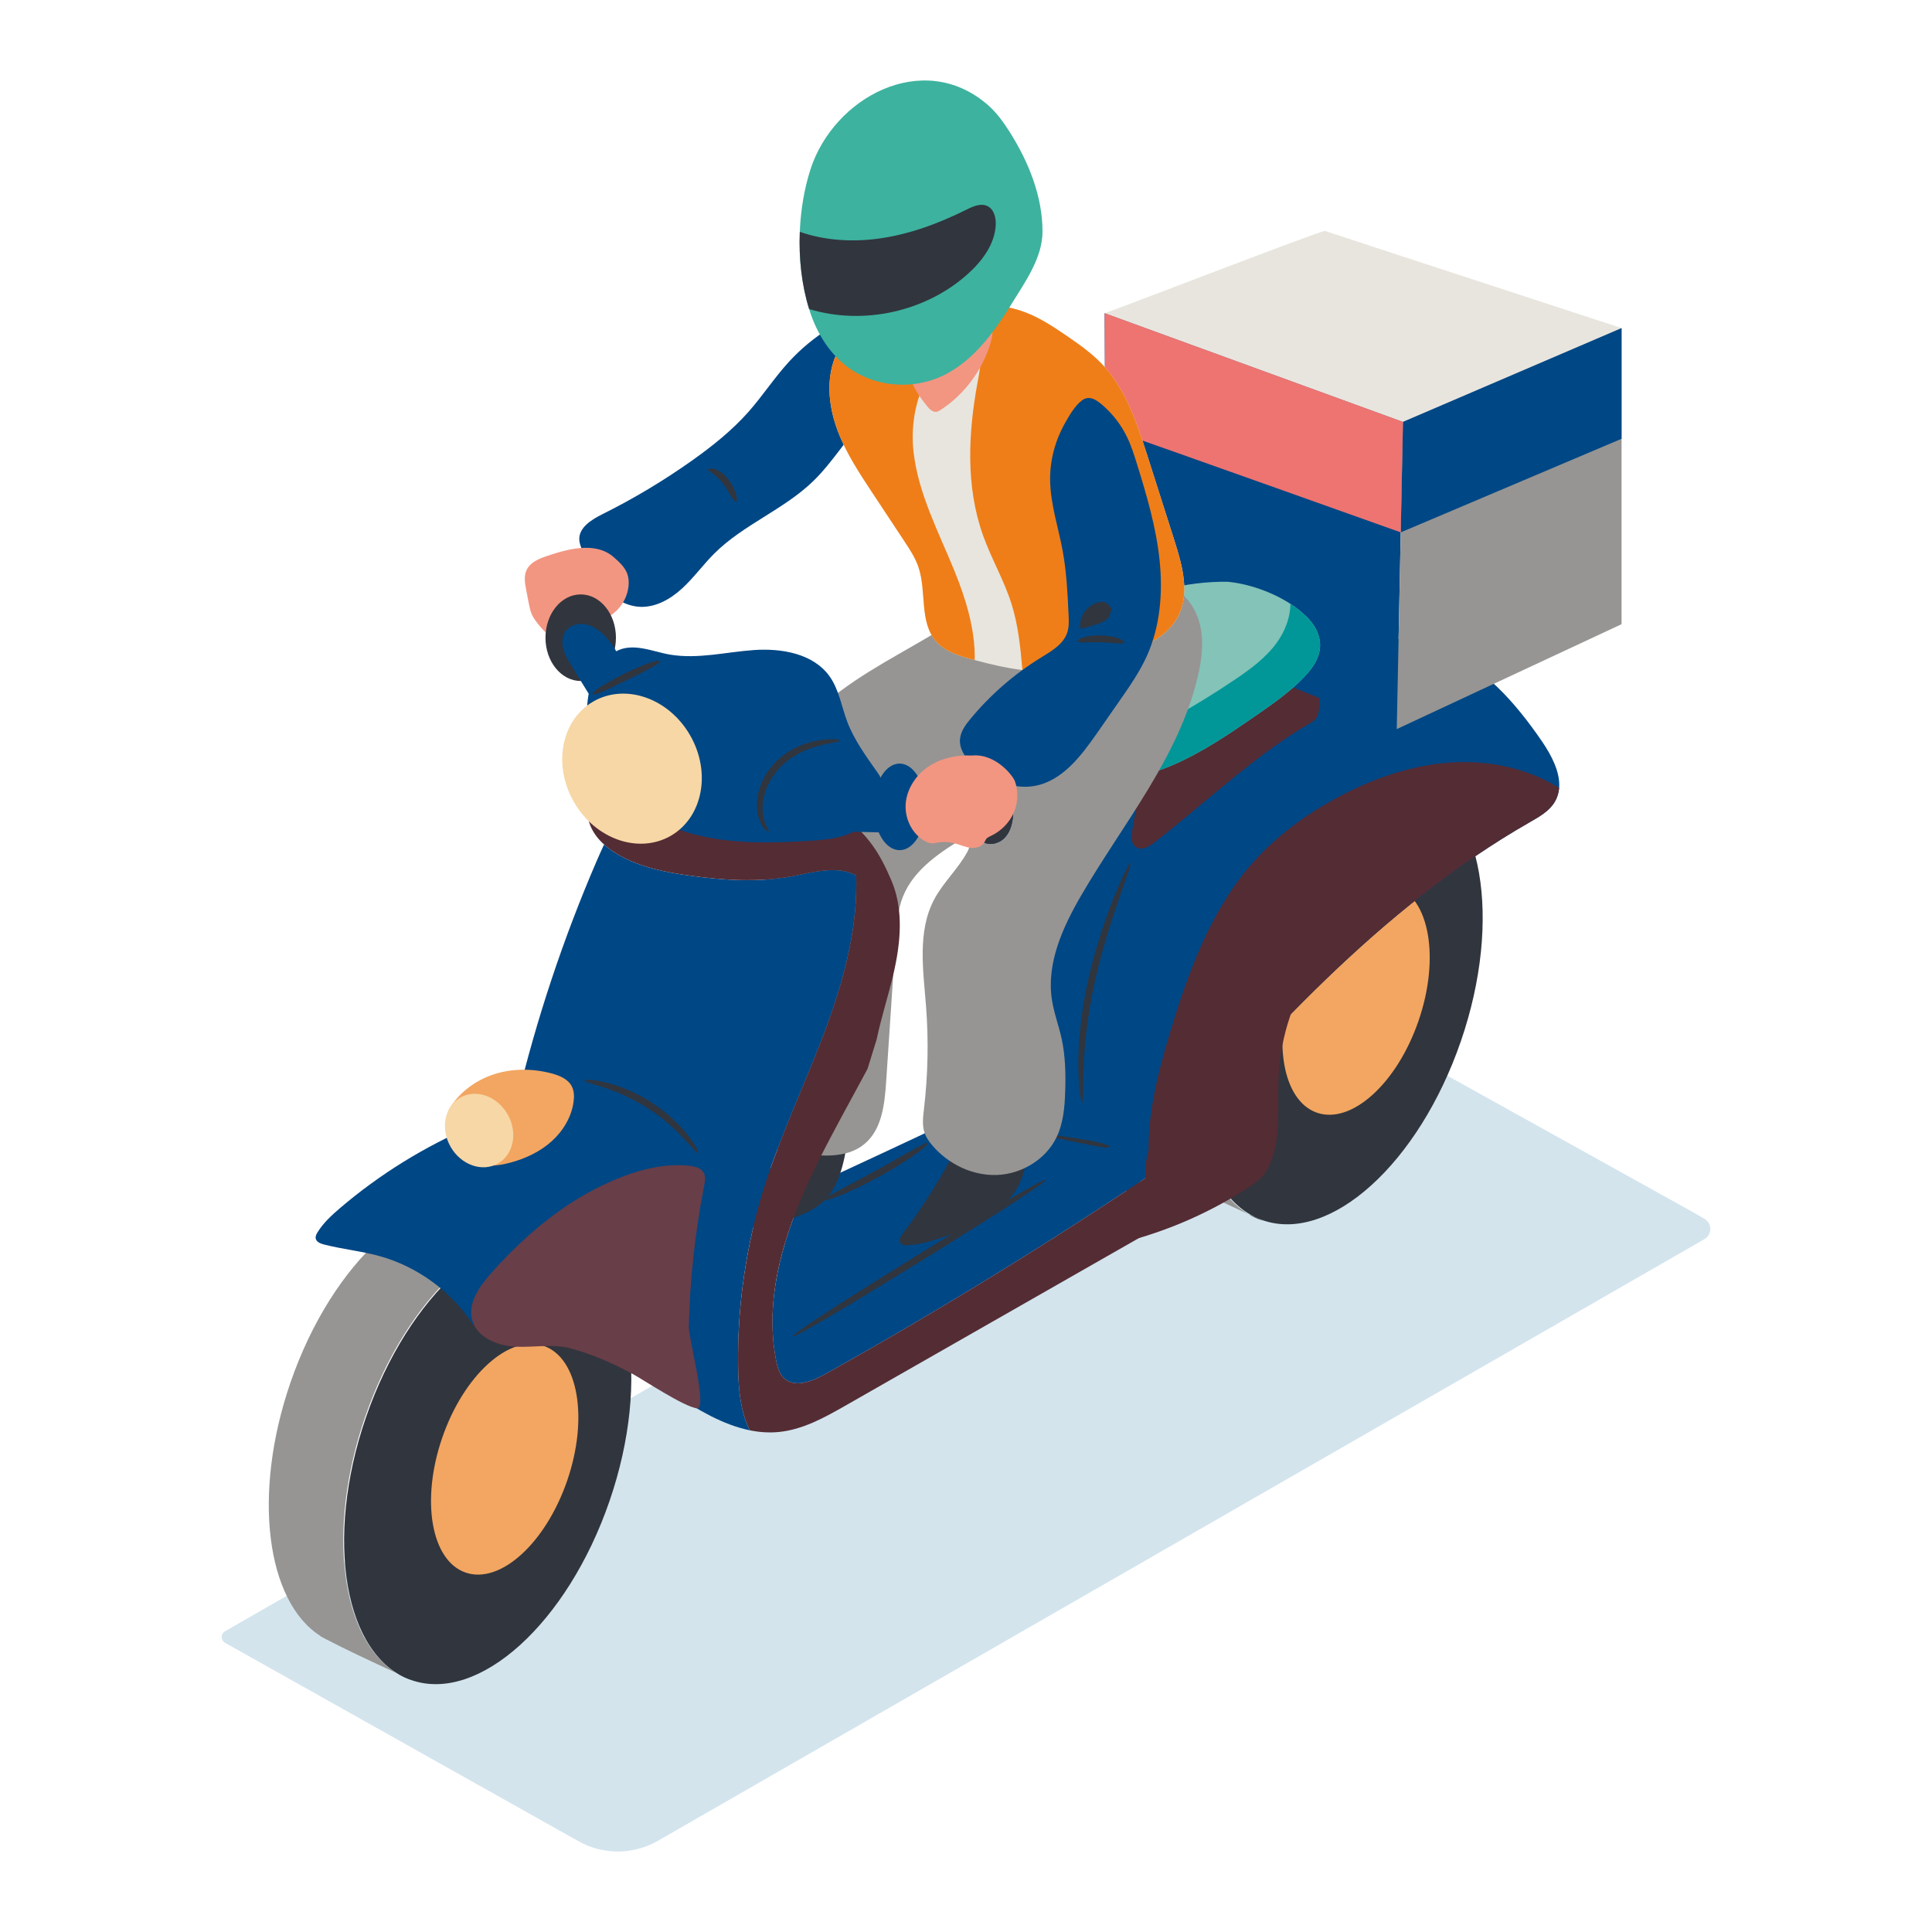 <?xml version="1.0" encoding="utf-8"?>
<svg version="1.1" id="Layer_1" xmlns="http://www.w3.org/2000/svg" xmlns:xlink="http://www.w3.org/1999/xlink" x="0px" y="0px"
	 viewBox="0 0 1200 1200" enable-background="new 0 0 1200 1200" xml:space="preserve">
<g>
	<path fill="#004785" d="M515.339,203.787c-9.415,5.811-18.018,12.937-25.479,21.107c-8.91,9.757-16.148,20.93-24.896,30.833
		c-10.196,11.543-22.324,21.224-34.878,30.146c-17.691,12.572-36.363,23.763-55.792,33.435c-6.825,3.398-14.836,8.32-14.488,15.935
		c0.099,2.175,0.925,4.243,1.758,6.255c3.412,8.234,7.227,16.459,13.078,23.183c5.85,6.724,14.043,11.855,22.947,12.233
		c9.81,0.416,19.041-4.906,26.253-11.57c7.212-6.664,12.977-14.741,19.944-21.661c17.983-17.861,43.037-27.16,61.255-44.782
		c6.353-6.145,11.753-13.191,17.126-20.208c4.142-5.409,8.35-10.94,10.582-17.377c1.964-5.663,2.299-11.753,2.329-17.748
		c0.044-8.748-0.52-17.499-1.689-26.169c-0.547-4.057-2.249-9.088-6.335-9.338"/>
	<path fill="#F29681" d="M338.828,345.659c-4.736,1.619-9.763,3.972-11.828,8.53c-1.718,3.79-0.958,8.188-0.166,12.273
		c0.525,2.709,1.05,5.417,1.574,8.126c0.472,2.437,0.952,4.9,1.977,7.161c1.034,2.283,2.589,4.285,4.158,6.238
		c1.813,2.258,3.707,4.521,6.144,6.086c5.091,3.269,11.81,2.948,17.483,0.846c5.673-2.102,10.602-5.766,15.679-9.058
		c3.114-2.019,6.336-3.932,9.024-6.49c4.184-3.983,6.896-9.48,7.509-15.224c0.276-2.59,0.131-5.261-0.752-7.712
		c-1.507-4.182-4.962-7.309-8.292-10.254C369.734,335.917,352.048,341.139,338.828,345.659z"/>
	<g>
		<path fill="#D3E4ED" d="M1062.282,763.345c0,2.47-1.226,4.939-3.679,6.347l-649.966,373.664
			c-15.484,8.899-34.54,8.857-49.983-0.115l-218.878-122.861c-1.35-0.782-2.041-2.14-2.058-3.507v-0.165
			c0.016-1.375,0.716-2.733,2.074-3.515l12.496-7.178l654.913-376.224c7.055-4.058,15.739-4.05,22.794,0.016l220.862,122.713
			l7.763,4.478C1061.056,758.406,1062.282,760.876,1062.282,763.345z"/>
		<g>
			<path fill="#969593" d="M836.045,465.275c12.891,5.267,26.562,11.357,40.759,17.988c-41.553-12.692-95.53,36.77-121.297,111.615
				c-24.205,70.26-15.034,138.22,19.763,159.16c-17.292-7.922-32.44-15.106-43.571-20.883c-0.085-0.043-0.17-0.099-0.27-0.142
				c-1.278-0.667-2.513-1.32-3.691-1.945l0.1-0.114c-33.774-21.423-42.52-88.29-18.712-157.428
				c25.895-75.186,80.482-124.591,121.923-110.309c1.703,0.582,3.364,1.278,4.983,2.073L836.045,465.275z"/>

				<ellipse transform="matrix(0.326 -0.946 0.946 0.326 -26.58 1204.535)" fill="#31353E" cx="831.082" cy="620.9" rx="145.053" ry="79.937"/>

				<ellipse transform="matrix(0.326 -0.946 0.946 0.326 -19.473 1214.498)" fill="#F2A661" cx="841.619" cy="620.9" rx="74.413" ry="41.008"/>
			<path fill="#31353E" d="M775.269,754.038c3.024,1.391,6.104,2.797,9.256,4.231c-0.227-0.057-0.44-0.142-0.667-0.213
				C780.834,757.019,777.98,755.671,775.269,754.038z"/>
			<path fill="#31353E" d="M888.588,488.842c-3.961-1.902-7.893-3.762-11.784-5.579c0.497,0.142,1.009,0.312,1.505,0.482
				C881.958,485.009,885.393,486.712,888.588,488.842z"/>
		</g>
		<path fill="#004785" d="M957.746,460.471c-16.454-24.021-36.67-47.148-63.815-57.681c-30.282-11.741-64.34-6.076-95.772,2.115
			c-32.428,8.462-64.612,19.698-92.746,37.744c-28.204-5.409-57.507-6.223-83.952,4.261l-14.179,13.34
			c1.943,7.811,4.339,15.501,6.482,23.26c10.218,36.992,14.576,75.284,15.152,113.717c-3.784,23.032-7.485,46.071-11.183,69.113
			c-1.931,12.053-3.876,24.177-3.564,36.372c0.114,4.628,0.568,9.356,2.499,13.572c5.324,11.627,19.492,15.702,31.971,18.47
			c16.014,3.563,38.076,3.308,54.373,5.154c3.748-4.359,7.496-8.731,11.244-13.09c70.09-81.461,142.934-162.908,235.994-216.189
			c5.863-3.351,12.067-6.843,15.489-12.664c1.59-2.726,2.428-5.608,2.669-8.575C969.203,479.651,963.595,469.031,957.746,460.471z"
			/>
		<g>
			<path fill="#31353E" d="M689.334,712.293c-0.113,0.596-2.535,0.644-7.658,0.222c-5.122-0.455-12.974-1.202-23.992-2.848
				c-11.019-1.673-18.83-3.735-23.725-5.555c-2.45-0.916-4.193-1.705-5.288-2.365c-1.101-0.64-1.571-1.094-1.472-1.371
				c0.483-1.263,9.36,1.809,31.132,5.081c10.904,1.629,18.773,2.86,23.815,4.083C687.197,710.732,689.441,711.734,689.334,712.293z"
				/>
		</g>
		<path fill="#004785" d="M725.089,722.558c-69.025,46.722-140.052,90.477-212.839,131.108c-7.964,4.444-18.768,8.589-25.369,2.286
			c-2.939-2.811-4.046-6.999-4.827-10.988c-6.999-36.032,3.18-72.773,18.229-106.689c19.12-8.483,76.63-35.513,95.737-44.499
			c1.596-0.75,3.395-0.897,5.095-0.428c33.874,9.346,68.242,16.924,102.906,22.709C711.077,717.234,718.956,719.051,725.089,722.558
			z"/>
		<g>
			<path fill="#31353E" d="M492.6,829.868c-0.619-1,22.436-16.38,77.287-50.304c54.851-33.924,78.909-47.682,79.527-46.682
				c0.619,1-22.437,16.38-77.287,50.304C517.277,817.11,493.219,830.869,492.6,829.868z"/>
		</g>
		<g>
			<path fill="#31353E" d="M511.864,745.269c-0.242-0.555,2.095-2.109,7.347-4.95c5.245-2.857,13.416-6.988,24.655-13.122
				c11.221-6.169,19.101-10.831,24.332-13.713c5.222-2.897,7.789-4.029,8.127-3.527c0.319,0.474-1.658,2.492-6.502,6.062
				c-4.85,3.553-12.57,8.677-23.91,14.912c-11.359,6.2-19.834,9.947-25.439,12.121C514.857,745.214,512.092,745.793,511.864,745.269
				z"/>
		</g>
		<path fill="#542C34" d="M968.407,489.39c-0.241,2.967-1.079,5.849-2.669,8.575c-3.421,5.821-9.625,9.313-15.489,12.664
			c-93.06,53.28-165.904,134.727-235.994,216.189c-0.327-1.718-0.497-3.506-0.61-5.224c-1.689-27.712,5.451-55.154,13.515-81.716
			c11.4-37.494,25.37-75.414,51.491-104.631c14.339-16.042,31.971-28.961,50.867-39.268c22.97-12.522,48.34-21.38,74.476-22.516
			C926.428,472.481,949.469,477.549,968.407,489.39z"/>
		<path fill="#542C34" d="M725.743,448.64c-11.21,20.436-18.91,43.391-22.47,66.988c-0.47,3.117-0.794,6.627,0.818,9.043
			c1.48,2.22,4.247,2.798,6.67,2.161s4.592-2.279,6.689-3.907c31.796-24.682,61.578-53.523,95.616-73.358
			c1.915-1.116,3.958-2.323,5.064-4.478c0.799-1.555,0.993-3.395,1.167-5.169c0.505-5.153,0.986-10.402,0.148-15.419
			c-0.839-5.017-3.212-9.854-7.12-12.005c-4.882-2.687-10.799-0.686-16.043,1.546c-20.222,8.608-39.497,20.252-58.703,31.861"/>
		<polygon fill="#004785" points="871.401,262.028 870.024,330.669 867.554,452.847 687.027,380.358 686.46,265.506
			686.105,194.493 		"/>
		<path fill="#83C3B8" d="M810.269,420.265c-8.944,9.427-19.705,16.909-30.395,24.305c-16.611,11.499-33.533,22.985-52.188,30.935
			c-26.889,11.471-57.426,11.542-85.805,6.53c-14.509-2.555-39.14-4.955-45.699-20.798c-1.945-4.685-1.803-9.697-0.298-14.495
			c1.902-6.048,5.977-11.769,10.747-16.042c4.969-4.472,10.307-8.475,15.815-12.266c41.696-28.607,87.68-57.88,140.179-57.086
			c12.692,1.235,27.272,6.19,38.885,13.714c3.847,2.499,7.368,5.281,10.378,8.305c3.762,3.762,6.73,8.461,7.709,13.7
			C821.315,406.225,816.303,413.919,810.269,420.265z"/>
		<path fill="#019798" d="M810.269,420.265c-8.944,9.427-19.705,16.909-30.395,24.305c-16.611,11.499-33.533,22.985-52.188,30.935
			c-26.889,11.471-57.426,11.542-85.805,6.53c-14.509-2.555-39.14-4.955-45.699-20.798c-1.945-4.685-1.803-9.697-0.298-14.495
			c0.511,0.227,1.022,0.454,1.505,0.681c22.189,10.477,46.736,15.971,71.268,15.957c8.603-0.014,17.234-0.696,25.582-2.74
			c11.983-2.939,23.113-8.618,33.902-14.623c13.203-7.368,26.108-15.29,38.643-23.737c9.739-6.573,19.436-13.629,26.307-23.169
			c5.04-6.985,8.362-15.56,8.419-24.049c3.847,2.499,7.368,5.281,10.378,8.305c3.762,3.762,6.73,8.461,7.709,13.7
			C821.315,406.225,816.303,413.919,810.269,420.265z"/>
		<g>
			<path fill="#31353E" d="M672.093,684.864c-0.293,0.025-0.661-1.389-1.1-4.376c-0.209-1.494-0.481-3.38-0.688-5.678
				c-0.155-2.3-0.309-5.01-0.461-8.147c-0.093-3.135-0.053-6.696-0.035-10.696c0.094-1.997,0.192-4.103,0.296-6.32
				c0.06-1.108,0.099-2.247,0.183-3.409c0.104-1.161,0.211-2.35,0.32-3.567c0.833-9.737,2.43-21.241,5.383-34.415
				c2.945-13.177,6.309-24.257,9.444-33.484c0.388-1.155,0.768-2.283,1.138-3.385c0.397-1.092,0.785-2.158,1.163-3.198
				c0.763-2.077,1.488-4.049,2.175-5.92c1.469-3.704,2.762-7.008,3.978-9.889c1.237-2.872,2.327-5.348,3.276-7.444
				c0.969-2.086,1.819-3.782,2.509-5.121c1.387-2.675,2.197-3.894,2.468-3.779c0.27,0.115-0.024,1.554-0.937,4.416
				c-0.453,1.432-1.076,3.214-1.832,5.376c-0.734,2.17-1.623,4.711-2.674,7.635c-1.017,2.935-2.17,6.265-3.465,10.002
				c-0.618,1.877-1.27,3.857-1.956,5.942c-0.346,1.041-0.701,2.108-1.064,3.201c-0.34,1.1-0.689,2.227-1.046,3.38
				c-2.902,9.207-6.113,20.193-9.018,33.195c-2.914,13-4.601,24.303-5.634,33.872c-0.136,1.196-0.27,2.365-0.401,3.506
				c-0.093,1.144-0.184,2.261-0.273,3.35c-0.177,2.18-0.344,4.251-0.503,6.215c-0.169,3.934-0.382,7.441-0.482,10.536
				c-0.041,3.094-0.098,5.777-0.171,8.061c-0.021,2.282,0.009,4.163-0.037,5.661C672.577,683.379,672.386,684.839,672.093,684.864z"
				/>
		</g>
		<path fill="#31353E" d="M595.517,710.5c-9.996,19.506-21.64,38.167-34.766,55.72c-1.35,1.805-2.724,4.368-1.29,6.107
			c0.943,1.143,2.638,1.236,4.118,1.162c6.916-0.348,13.64-2.312,20.236-4.421c10.887-3.481,21.765-7.46,31.23-13.868
			c9.465-6.409,17.498-15.522,20.629-26.516c1.491-5.237,1.758-11.152-0.966-15.867c-3.438-5.949-11.665-8.562-17.905-5.686"/>
		<path fill="#31353E" d="M526.386,708.929c-2.323,13.797-5.246,28.719-15.721,37.994c-4.544,4.023-10.164,6.618-15.831,8.788
			c-10.393,3.979-21.318,6.734-32.43,7.352c-1.028,0.057-2.117,0.083-3.018-0.415c-1.853-1.022-1.992-3.611-1.706-5.708
			c1.885-13.845,11.795-25.562,23.614-33.015c11.82-7.452,25.497-11.295,38.957-15.043"/>
		<path fill="#969593" d="M595.526,383.761c-23.896,16.169-50.464,28.238-73.585,45.498c-23.121,17.26-43.285,41.441-46.498,70.114
			c-1.345,12.005,0.347,24.11,1.053,36.169c2.581,44.137-8.069,87.821-17.103,131.101c-2.394,11.471-4.434,24.359,2.037,34.129
			c6.869,10.371,20.589,13.189,32.877,15.127c14.664,2.313,31.394,4.096,42.759-5.455c10.707-8.998,12.409-24.561,13.335-38.516
			c1.958-29.521,3.916-59.042,5.874-88.563c0.594-8.963,1.226-18.096,4.548-26.442c6.899-17.336,23.9-28.146,39.875-37.786
			c2.974,2.146,1.861,6.809,0.109,10.031c-5.727,10.536-14.942,18.868-20.559,29.463c-10.57,19.938-6.801,44.002-5.065,66.502
			c1.63,21.134,1.204,42.426-1.272,63.477c-0.595,5.061-1.288,10.331,0.397,15.141c1.017,2.904,2.849,5.453,4.849,7.791
			c9.912,11.585,25.021,18.872,40.254,18.242c15.233-0.629,30.121-9.617,36.782-23.331c4.274-8.798,5.115-18.834,5.425-28.61
			c0.351-11.074,0.101-22.253-2.303-33.069c-1.783-8.024-4.737-15.784-5.972-23.911c-3.446-22.692,6.795-45.121,18.356-64.95
			c25.954-44.518,60.53-85.625,72.279-135.799c2.382-10.172,3.766-20.827,1.578-31.042c-2.188-10.215-8.441-19.982-17.958-24.289
			c-9.563-4.328-20.648-2.649-30.97-0.739c-22.652,4.191-45.171,9.096-67.514,14.705"/>
		<ellipse fill="#31353E" cx="360.688" cy="396.085" rx="21.88" ry="26.888"/>
		<path fill="#004785" d="M365.46,388.165c-4.963-1.583-11.069-0.413-14.107,3.817c-2.26,3.147-2.477,7.405-1.486,11.151
			c0.991,3.746,3.051,7.106,5.084,10.405c3.515,5.703,7.031,11.407,10.546,17.11c1.822,2.956,4.809,6.357,8.066,5.151
			c0.93-0.344,1.685-1.036,2.381-1.743c5.421-5.511,11.322-16.143,9.041-24.16C382.629,401.615,373.774,390.817,365.46,388.165z"/>
		<path fill="#542C34" d="M818.467,597.223c-14.521,20.804-23.038,45.748-24.275,71.088c-0.817,16.742,1.415,33.972-3.606,49.964
			c-1.377,4.386-3.326,8.666-6.334,12.143c-2.723,3.148-6.211,5.526-9.71,7.781c-25.815,16.644-54.607,28.657-84.597,35.294
			c5.003-9.792,11.537-18.8,19.29-26.598c1.241-1.248,2.558-2.536,3.098-4.21c0.601-1.862,0.143-3.876-0.203-5.803
			c-1.489-8.305-0.743-17,2.136-24.931c3.639-10.023,10.466-18.516,15.683-27.816c7.366-13.131,11.534-27.905,19.351-40.772
			c5.888-9.691,13.696-18.051,21.587-26.194c13.127-13.547,28.162-27.456,46.919-29.454"/>
		<g>
			<path fill="#969593" d="M307.324,750.521c12.891,5.267,26.562,11.357,40.759,17.988c-41.553-12.692-95.53,36.77-121.297,111.615
				c-24.205,70.26-15.034,138.22,19.763,159.161c-17.292-7.922-32.44-15.106-43.571-20.883c-0.085-0.043-0.17-0.099-0.27-0.142
				c-1.278-0.667-2.513-1.32-3.691-1.945l0.1-0.114c-33.774-21.423-42.52-88.29-18.712-157.428
				c25.895-75.186,80.482-124.591,121.923-110.309c1.703,0.582,3.364,1.278,4.983,2.073L307.324,750.521z"/>

				<ellipse transform="matrix(0.326 -0.946 0.946 0.326 -652.855 896.996)" fill="#31353E" cx="302.361" cy="906.145" rx="145.053" ry="79.937"/>

				<ellipse transform="matrix(0.326 -0.946 0.946 0.326 -645.749 906.959)" fill="#F2A661" cx="312.898" cy="906.145" rx="74.413" ry="41.008"/>
			<path fill="#31353E" d="M246.548,1039.284c3.024,1.391,6.104,2.797,9.256,4.231c-0.227-0.057-0.439-0.142-0.667-0.213
				C252.113,1042.265,249.259,1040.916,246.548,1039.284z"/>
			<path fill="#31353E" d="M359.867,774.088c-3.961-1.903-7.894-3.762-11.784-5.579c0.497,0.142,1.009,0.312,1.505,0.482
				C353.237,770.254,356.673,771.958,359.867,774.088z"/>
		</g>
		<path fill="#004785" d="M558.718,569.53c0.037,0.655,0.074,1.31,0.097,1.967C558.792,570.84,558.756,570.185,558.718,569.53z"/>
		<path fill="#004785" d="M556.216,598.935c-0.159,0.794-0.323,1.586-0.492,2.376C555.893,600.521,556.058,599.73,556.216,598.935z"
			/>
		<path fill="#004785" d="M557.589,591.078c-0.164,1.111-0.34,2.221-0.528,3.328C557.249,593.299,557.425,592.189,557.589,591.078z"
			/>
		<path fill="#004785" d="M558.733,579.859c-0.055,1.035-0.126,2.07-0.211,3.105C558.606,581.929,558.678,580.893,558.733,579.859z"
			/>
		<path fill="#004785 " d="M556.914,595.224c-0.153,0.864-0.31,1.727-0.476,2.588C556.604,596.952,556.761,596.089,556.914,595.224z"
			/>
		<path fill="#004785 " d="M558.04,587.689c-0.097,0.807-0.204,1.612-0.317,2.418C557.836,589.301,557.943,588.495,558.04,587.689z"
			/>
		<path fill="#004785" d="M558.854,576.365c-0.015,0.825-0.044,1.651-0.08,2.477C558.81,578.016,558.839,577.19,558.854,576.365z"/>
		<path fill="#004785" d="M558.851,572.998c0.011,0.649,0.016,1.298,0.014,1.949C558.867,574.296,558.862,573.647,558.851,572.998z"
			/>
		<path fill="#004785" d="M558.41,584.196c-0.068,0.744-0.142,1.489-0.225,2.233C558.268,585.684,558.342,584.94,558.41,584.196z"/>
		<path fill="#004785" d="M555.505,602.336c-0.243,1.103-0.491,2.203-0.75,3.297C555.014,604.539,555.263,603.439,555.505,602.336z"
			/>
		<path fill="#004785" d="M557.904,561.899c0.085,0.535,0.16,1.072,0.234,1.61C558.065,562.971,557.99,562.435,557.904,561.899z"/>
		<path fill="#004785" d="M557.605,560.16c-0.034-0.184-0.06-0.369-0.095-0.553c-0.004,0.005-0.008,0.01-0.012,0.015
			C557.533,559.801,557.572,559.98,557.605,560.16z"/>
		<path fill="#004785" d="M558.352,565.133c0.113,0.997,0.21,1.996,0.286,2.999C558.562,567.129,558.465,566.129,558.352,565.133z"
			/>
		<path fill="#004785" d="M458.444,848.569c-0.525-37.352,4.912-74.789,16.028-110.465c10.804-34.64,26.846-67.406,39.297-101.493
			c10.88-29.821,19.054-61.403,18.011-92.958c-2.984-1.493-6.244-2.495-9.48-2.899c-10.576-1.32-21.11,1.874-31.588,3.734
			c-20.358,3.634-41.298,2.272-61.784-0.554c-15.418-2.115-31.062-5.182-44.606-12.891c-3.223-1.846-6.346-4.003-9.114-6.502
			c-1.604,3.407-3.137,6.829-4.6,10.222c-20.77,48.17-37.394,98.128-49.604,149.137c-3.521,14.694-6.687,29.629-6.402,44.72
			c0.554,29.984,14.878,58.463,34.583,81.078c19.691,22.601,44.564,40.049,69.678,56.418c14.481,9.441,30.197,18.882,46.806,22.26
			c-0.61-1.192-1.135-2.399-1.633-3.62C459.467,873.37,458.615,860.849,458.444,848.569z"/>
		<path fill="#004785" d="M431.527,466.944c-4.869,1.164-9.398,2.939-13.643,5.224c12.649-2.981,25.554-4.898,38.53-5.721
			C448.138,464.999,439.69,464.985,431.527,466.944z"/>
		<path fill="#542C34" d="M735.183,735.023c-1.292-5.636-5.125-9.611-10.094-12.465c-69.025,46.722-140.052,90.477-212.839,131.108
			c-7.964,4.444-18.768,8.589-25.369,2.286c-2.939-2.811-4.046-6.999-4.827-10.988c-8.177-42.136,7.113-85.238,26.236-123.668
			c9.341-18.768,19.634-37.04,29.529-55.524c0.355-0.667,0.71-1.334,1.065-2.016l5.608-18.144
			c2.81-13.416,7.084-26.605,10.264-39.978c0.259-1.094,0.507-2.194,0.75-3.297c0.075-0.341,0.146-0.683,0.219-1.025
			c0.169-0.79,0.333-1.582,0.492-2.376c0.075-0.374,0.149-0.748,0.221-1.123c0.166-0.861,0.324-1.724,0.476-2.588
			c0.049-0.273,0.1-0.546,0.147-0.819c0.189-1.107,0.365-2.216,0.528-3.328c0.048-0.324,0.089-0.648,0.134-0.972
			c0.113-0.805,0.22-1.611,0.317-2.418c0.051-0.42,0.098-0.84,0.146-1.26c0.083-0.744,0.157-1.488,0.225-2.233
			c0.038-0.411,0.079-0.821,0.112-1.232c0.085-1.035,0.155-2.071,0.211-3.105c0.018-0.339,0.027-0.678,0.042-1.017
			c0.036-0.826,0.064-1.652,0.08-2.477c0.008-0.473,0.009-0.946,0.01-1.419c0.002-0.65-0.003-1.3-0.014-1.949
			c-0.009-0.501-0.019-1.001-0.036-1.501c-0.023-0.657-0.06-1.312-0.097-1.967c-0.027-0.466-0.046-0.934-0.08-1.399
			c-0.076-1.003-0.173-2.002-0.286-2.999c-0.062-0.543-0.14-1.083-0.214-1.623c-0.073-0.538-0.148-1.074-0.234-1.61
			c-0.092-0.582-0.193-1.161-0.299-1.74c-0.033-0.18-0.072-0.359-0.107-0.538c0.004-0.005,0.008-0.01,0.012-0.015
			c-0.051-0.266-0.118-0.528-0.173-0.792c-0.14-0.684-0.284-1.368-0.445-2.048c-0.128-0.539-0.273-1.073-0.415-1.609
			c-0.149-0.561-0.292-1.123-0.456-1.68c-0.22-0.75-0.469-1.494-0.719-2.237c-0.119-0.354-0.225-0.711-0.351-1.063
			c-0.4-1.12-0.83-2.232-1.303-3.334c-7.766-18.158-14.055-26.733-27.883-38.928c-1.306-1.164-2.669-2.342-4.117-3.563
			c-12.891-10.96-25.938-22.005-41.029-29.657c-7.595-3.847-15.815-6.786-24.205-8.248c-12.976,0.824-25.881,2.74-38.53,5.721
			c-13.459,3.18-26.634,7.553-39.311,13.104c-2.484,1.093-4.997,2.243-7.113,3.961c-6.687,5.409-8.021,15.645-4.784,23.623
			c1.845,4.529,4.869,8.405,8.532,11.684c2.769,2.499,5.892,4.657,9.114,6.502c13.544,7.709,29.189,10.776,44.606,12.891
			c20.486,2.825,41.427,4.188,61.784,0.554c10.478-1.859,21.012-5.054,31.588-3.734c3.236,0.404,6.496,1.406,9.48,2.899
			c1.043,31.555-7.132,63.136-18.011,92.958c-12.451,34.087-28.493,66.852-39.297,101.493
			c-11.116,35.676-16.554,73.114-16.028,110.465c0.171,12.28,1.022,24.802,5.593,36.187c0.497,1.221,1.022,2.428,1.633,3.62
			c5.963,1.221,12.04,1.661,18.215,1.036c15.006-1.505,28.593-9.157,41.696-16.625c62.282-35.563,124.563-71.112,186.844-106.675
			C724.421,759.271,738.292,748.495,735.183,735.023z"/>
		<path fill="#004785" d="M386.021,675.021c-63.958,6.891-125.66,33.453-174.625,75.172c-5.302,4.518-10.532,9.295-14.181,15.229
			c-0.697,1.134-1.356,2.424-1.135,3.737c0.373,2.212,2.907,3.24,5.078,3.802c11.287,2.922,22.987,4.042,34.233,7.117
			c23.688,6.479,44.821,21.883,58.239,42.451c16.463-24.193,35.938-46.699,59.82-63.609s52.462-27.999,81.725-28.087
			c4.907-0.015,10.297,0.122,14.102-2.975c3.685-2.999,4.746-8.386,3.663-13.012c-1.083-4.625-3.955-8.62-7.047-12.227
			c-13.464-15.707-32.527-26.512-52.92-29.997"/>
		<path fill="#004785" d="M468.269,403.756c17.334-1.206,37.008,2.222,47.048,16.403c5.825,8.227,7.354,18.639,10.917,28.068
			c4.334,11.468,11.697,21.489,18.744,31.521c1.285,1.83,2.612,3.808,2.666,6.043c0.14,5.768-7.692,8.602-9.205,14.169
			c-0.858,3.157,0.506,6.652-0.583,9.737c-0.756,2.142-2.58,3.723-4.468,4.988c-8.691,5.825-19.637,6.863-30.078,7.539
			c-24.662,1.597-49.814,2.088-73.66-4.402c-23.846-6.489-46.521-20.849-58.056-42.705c-10.131-19.196-11.657-58.021,10.825-70.45
			c10.704-5.917,23.084,0.188,33.984,1.966C433.765,409.469,450.985,404.959,468.269,403.756z"/>
		<path fill="#683E48" d="M437.364,736.479c0.531-2.725,1.043-5.722-0.324-8.139c-1.647-2.91-5.354-3.841-8.677-4.221
			c-13.843-1.583-27.857,1.541-40.908,6.418c-32.354,12.091-59.869,34.752-82.73,60.643c-7.138,8.083-14.324,18.389-11.432,28.777
			c3.035,10.906,15.797,15.988,27.105,16.503s22.886-1.891,33.831,0.996c13.14,3.467,26.347,9.265,38.317,15.7
			c7.07,3.801,32.636,20.903,40.462,21.563c6.613,0.558-5.367-43.695-5.182-50.957C428.576,794.47,431.764,765.241,437.364,736.479z
			"/>
		<path fill="#F2A661" d="M278.47,689.746c6.025-10.63,16.39-18.536,27.987-22.383s24.327-3.77,36.141-0.651
			c5.038,1.33,10.39,3.595,12.675,8.278c1.358,2.783,1.407,6.029,1.014,9.101c-1.212,9.493-6.414,18.231-13.505,24.658
			c-7.091,6.427-15.97,10.663-25.19,13.224c-5.234,1.454-10.694,2.398-16.096,1.83c-2.368-0.249-4.786-0.825-6.677-2.273
			c-1.529-1.171-2.603-2.827-3.578-4.488c-3.614-6.159-6.281-12.872-7.879-19.832"/>

			<ellipse transform="matrix(0.866 -0.5 0.5 0.866 -311.239 242.87)" fill="#F7D7A6" cx="297.582" cy="702.215" rx="20.381" ry="23.583"/>

			<ellipse transform="matrix(0.866 -0.5 0.5 0.866 -186.127 260.248)" fill="#F7D7A6" cx="392.566" cy="477.443" rx="41.613" ry="48.151"/>
		<path fill="#004785" d="M629.204,506.951c-0.412,5.012-1.888,10.193-5.48,13.728c-3.591,3.521-9.682,4.827-13.771,1.888
			c-1.377-0.994-2.484-2.399-4.032-3.095c-1.178-0.525-2.512-0.582-3.804-0.639c-16.213-0.681-32.411-1.235-48.624-1.661
			c-13.359-0.369-26.704-0.639-40.064-0.837c-4.5-0.071-9.739-0.511-12.181-4.287c-1.831-2.839-1.334-6.616-0.17-9.796
			c2.385-6.473,7.354-11.897,13.472-15.02c5.991-3.053,13.331-1.221,19.875-0.923c8.291,0.383,16.568,0.767,24.844,1.164
			c0.852,0.043,1.704,0.071,2.556,0.114c15.574,0.724,31.148,1.448,46.721,2.172c3.663,0.171,7.354,0.355,10.847,1.448
			c3.479,1.107,6.786,3.265,8.475,6.502C629.331,500.506,629.459,503.799,629.204,506.951z"/>
		<path fill="#31353E" d="M629.204,506.951c-0.412,5.012-1.888,10.193-5.48,13.728c-3.591,3.521-9.682,4.827-13.771,1.888
			c-1.377-0.994-2.484-2.399-4.032-3.095c-1.178-0.525-2.512-0.582-3.804-0.639c-16.213-0.681-32.411-1.235-48.624-1.661
			c-1.604-3.932-2.172-8.262-1.42-12.451c1.192-6.587,5.125-12.153,9.753-17.135c15.574,0.724,31.148,1.448,46.721,2.172
			c3.663,0.171,7.354,0.355,10.847,1.448c3.479,1.107,6.786,3.265,8.475,6.502C629.331,500.506,629.459,503.799,629.204,506.951z"/>
		<ellipse fill="#004785" cx="558.752" cy="501.168" rx="16.049" ry="26.888"/>
		<g>
			<path fill="#31353E" d="M433.642,716.224c-0.246,0.162-0.943-0.347-2.11-1.57c-0.589-0.608-1.271-1.412-2.117-2.369
				c-0.877-0.934-1.883-2.047-3.021-3.344c-1.186-1.253-2.531-2.674-4.041-4.269c-0.788-0.763-1.619-1.567-2.494-2.414
				c-0.435-0.424-0.881-0.859-1.339-1.304c-0.478-0.424-0.967-0.858-1.467-1.303c-3.962-3.59-8.892-7.607-15.12-11.588
				c-6.227-3.982-11.942-6.77-16.864-8.859c-0.613-0.268-1.213-0.53-1.798-0.785c-0.596-0.228-1.178-0.45-1.746-0.668
				c-1.136-0.438-2.214-0.855-3.238-1.25c-2.081-0.701-3.935-1.325-5.571-1.876c-1.655-0.489-3.087-0.935-4.303-1.338
				c-1.223-0.367-2.24-0.648-3.039-0.927c-1.6-0.545-2.355-0.965-2.311-1.256c0.044-0.291,0.883-0.425,2.6-0.377
				c0.857,0.031,1.94,0.079,3.24,0.23c1.293,0.188,2.812,0.437,4.567,0.753c1.745,0.352,3.697,0.871,5.9,1.43
				c1.082,0.344,2.223,0.707,3.425,1.089c0.6,0.196,1.214,0.398,1.844,0.604c0.618,0.239,1.251,0.483,1.899,0.733
				c5.193,1.966,11.206,4.764,17.688,8.909c6.484,4.144,11.547,8.427,15.511,12.315c0.499,0.483,0.986,0.955,1.462,1.416
				c0.452,0.485,0.892,0.959,1.322,1.42c0.851,0.93,1.659,1.814,2.426,2.651c1.432,1.765,2.723,3.319,3.775,4.755
				c1.023,1.46,1.887,2.734,2.6,3.829c0.683,1.117,1.181,2.08,1.569,2.845C433.657,715.244,433.887,716.062,433.642,716.224z"/>
		</g>
		<g>
			<path fill="#31353E" d="M477.556,516.519c-0.183,0.198-1.042-0.128-2.353-1.426c-1.293-1.287-2.971-3.668-4.037-7.358
				c-0.526-1.835-0.924-3.988-0.988-6.406c-0.111-2.415,0.051-5.122,0.663-8.017c1.19-5.774,4.085-12.41,9.525-18.479
				c2.692-3.043,5.65-5.468,8.553-7.365c2.904-1.911,5.766-3.341,8.453-4.439c5.388-2.189,10.045-3.094,13.694-3.538
				c7.341-0.8,10.72-0.015,10.719,0.492c0.02,0.663-3.327,0.964-10.204,2.475c-3.42,0.794-7.739,1.951-12.659,4.177
				c-4.872,2.249-10.487,5.523-15.379,11.036c-4.922,5.492-7.608,11.392-8.872,16.502c-0.648,2.565-0.915,4.963-0.96,7.124
				c-0.091,2.165,0.101,4.082,0.387,5.747c0.59,3.336,1.655,5.602,2.435,7.058C477.32,515.559,477.775,516.291,477.556,516.519z"/>
		</g>
		<g>
			<path fill="#31353E" d="M368.132,431.154c-0.555-0.97,5.001-5.456,19.684-12.741c14.742-7.164,21.69-8.817,22.118-7.785
				c0.478,1.138-5.663,4.523-20.241,11.608C375.175,429.439,368.74,432.229,368.132,431.154z"/>
		</g>
		<polygon fill="#969593" points="1007.179,203.778 1007.179,387.684 867.554,452.847 870.024,330.669 871.401,262.028 		"/>
		<path fill="#E8E5DE" d="M686.108,194.495c2.939-0.519,135.122-51.737,136.859-51.056c1.738,0.681,184.208,60.335,184.208,60.335
			l-135.767,58.248L686.108,194.495z"/>
		<polygon fill="#004785" points="1007.179,203.778 1007.179,272.534 870.024,330.669 871.401,262.028 		"/>
		<path fill="#EE7471" d="M871.401,262.028l-1.377,68.642c0,0-143.572-51.208-183.564-65.163l-0.355-71.012L871.401,262.028z"/>
	</g>
	<g>
		<path fill="#E8E5DE" d="M731.634,383.027c-6.559,12.351-20.486,18.57-33.491,23.709c-8.745,3.45-17.576,6.843-26.789,8.731
			c-11.982,2.456-24.191,2.314-36.33,0.724c-9.98-1.292-19.903-3.578-29.614-6.204c-0.809-0.213-1.619-0.426-2.413-0.653
			c-7.78-2.144-15.929-4.728-21.352-10.719c-10.847-11.982-5.991-31.105-11.188-46.409c-1.973-5.792-5.366-10.96-8.745-16.057
			c-6.687-10.122-13.373-20.245-20.074-30.367c-8.036-12.181-16.156-24.489-21.295-38.147c-5.153-13.657-7.155-28.976-2.697-42.874
			c4.443-13.899,16.213-25.923,30.651-28.01l11.698-0.128c25.27-5.977,52.329-11.854,76.62-2.726
			c9.328,3.507,17.718,9.072,25.938,14.694c7.738,5.31,15.474,10.747,21.934,17.547c14.778,15.531,21.721,36.713,28.238,57.142
			c5.607,17.604,11.215,35.208,16.823,52.812C734.444,351.439,739.186,368.802,731.634,383.027z"/>
		<path fill="#EF7E18" d="M731.634,383.027c-6.559,12.351-20.486,18.57-33.491,23.709c-8.745,3.45-17.576,6.843-26.789,8.731
			c-11.982,2.456-24.191,2.314-36.33,0.724c-1.164-13.87-2.569-27.812-6.743-41.072c-4.628-14.665-12.521-28.081-17.689-42.548
			c-10.889-30.424-9.242-63.957-3.293-95.715c1.775-9.469,3.748-19.989-1.334-28.18l-9.143,5.636
			c-23.255,11.571-32.411,41.128-29.345,66.924c3.081,25.795,15.56,49.32,25.355,73.369c7.169,17.576,12.99,36.685,12.578,55.382
			c-0.809-0.213-1.619-0.426-2.413-0.653c-7.78-2.144-15.929-4.728-21.352-10.719c-10.847-11.982-5.991-31.105-11.188-46.409
			c-1.973-5.792-5.366-10.96-8.745-16.057c-6.687-10.122-13.373-20.245-20.074-30.367c-8.036-12.181-16.156-24.489-21.295-38.147
			c-5.153-13.657-7.155-28.976-2.697-42.874c4.443-13.899,16.213-25.923,30.651-28.01l11.698-0.128
			c25.27-5.977,52.329-11.854,76.62-2.726c9.328,3.507,17.718,9.072,25.938,14.694c7.738,5.31,15.474,10.747,21.934,17.547
			c14.778,15.531,21.721,36.713,28.238,57.142c5.607,17.604,11.215,35.208,16.823,52.812
			C734.444,351.439,739.186,368.802,731.634,383.027z"/>
		<path fill="#F29681" d="M575.694,252.102c1.493,1.948,3.534,4.034,5.961,3.671c0.968-0.144,1.83-0.674,2.65-1.208
			c14.685-9.558,25.763-24.467,30.867-41.228c0.816-2.68,1.491-5.492,1.086-8.265c-0.405-2.773-2.11-5.515-4.766-6.406
			c-3.271-1.098-6.719,0.803-9.645,2.632c-6.268,3.917-12.537,7.834-18.805,11.751c-5.085,3.178-11.675,6.086-15.374,10.993
			C560.913,233.007,570.04,245.034,575.694,252.102z"/>
		<path fill="#3DB29F" d="M647.518,143.811c0.014,16.255-10.79,31.304-18.995,44.62c-1.874,3.053-3.819,6.105-5.835,9.115
			c-13.117,19.62-29.6,37.593-54.246,40.887c-14.609,1.959-30.012-1.633-41.866-10.378c-11.329-8.348-19.024-20.94-23.439-34.3
			c-0.199-0.596-0.383-1.192-0.568-1.788c-4.6-14.751-6.474-31.475-5.792-47.957c0.525-13.501,2.769-26.832,6.616-38.772
			c14.367-44.663,69.72-74.69,109.769-40.404c5.764,4.94,10.25,11.201,14.282,17.618
			C638.943,100.781,647.503,121.905,647.518,143.811z"/>
		<path fill="#31353E" d="M618.471,139.609c-0.54,12.039-8.419,22.545-17.391,30.594c-26.165,23.467-64.893,31.971-98.512,21.764
			c-4.6-14.751-6.474-31.475-5.792-47.957c15.375,5.324,32.156,6.389,48.326,4.273c19.266-2.527,37.749-9.384,55.126-18.044
			c4.145-2.073,9.057-4.274,13.189-2.186C617.392,130.069,618.655,135.165,618.471,139.609z"/>
	</g>
	<path fill="#004785" d="M652.243,298.186c0.179,14.902,5.1,29.285,7.799,43.942c2.417,13.128,3.05,26.509,3.678,39.843
		c0.172,3.647,0.331,7.391-0.807,10.86c-2.401,7.315-9.772,11.563-16.331,15.594c-16.574,10.184-31.453,23.119-43.844,38.115
		c-3.022,3.657-6.011,7.712-6.457,12.435c-0.682,7.215,4.715,13.548,10.399,18.043c10.097,7.985,23.096,13.375,35.776,11.16
		c17.211-3.006,28.98-18.531,38.963-32.87c4.731-6.795,9.461-13.589,14.192-20.384c6.111-8.777,12.258-17.617,16.668-27.361
		c8.407-18.575,10.08-39.65,7.925-59.925c-2.154-20.275-7.963-39.965-14.014-59.436c-1.751-5.634-3.534-11.284-6.093-16.6
		c-3.43-7.126-8.244-13.582-14.094-18.903c-4.023-3.659-8.955-7.731-13.912-4.059c-4.543,3.365-8.216,9.867-10.913,14.718
		C655.293,273.947,652.098,286.058,652.243,298.186z"/>
	<path fill="#F29681" d="M603.648,469.274c-9.35-0.458-18.982,1.553-26.779,6.734c-7.797,5.181-13.551,13.726-14.316,23.057
		c-0.765,9.33,3.955,19.163,12.245,23.512c1.197,0.628,2.483,1.15,3.833,1.224c1.184,0.065,2.354-0.217,3.523-0.417
		c3.667-0.63,7.469-0.461,11.065,0.492c3.211,0.85,6.275,2.318,9.573,2.713s7.095-0.61,8.702-3.517
		c0.356-0.644,0.592-1.358,1.036-1.944c0.724-0.955,1.889-1.441,2.973-1.952c6.285-2.962,11.511-8.203,14.236-14.595
		c2.578-6.047,2.864-13.06,0.678-19.26C629.244,481.992,618.505,467.852,603.648,469.274"/>
	<g>
		<path fill="#31353E" d="M457.238,311.551c-0.561,0.215-1.398-0.578-2.611-2.443c-0.612-0.929-1.316-2.129-2.183-3.565
			c-0.858-1.443-1.894-3.117-3.226-4.921c-2.683-3.603-5.135-5.443-6.823-6.614c-0.433-0.268-0.808-0.527-1.126-0.773
			c-0.324-0.227-0.603-0.407-0.815-0.601c-0.428-0.377-0.621-0.718-0.562-1.006c0.059-0.288,0.367-0.497,0.98-0.598
			c0.305-0.045,0.694-0.087,1.15-0.054c0.45,0.051,0.98,0.142,1.592,0.278c2.383,0.603,5.944,2.649,9.02,6.825
			c1.531,2.075,2.564,3.998,3.293,5.658c0.739,1.659,1.19,3.06,1.467,4.186C457.937,310.178,457.776,311.345,457.238,311.551z"/>
	</g>
	<g>
		<path fill="#31353E" d="M698.213,398.985c-0.165,0.583-1.346,0.757-3.676,0.634c-2.333-0.107-5.825-0.53-10.728-0.69
			c-4.904-0.118-8.415,0.106-10.75,0.08c-2.333-0.009-3.502-0.25-3.634-0.841c-0.125-0.555,0.823-1.359,3.157-2.132
			c2.326-0.753,6.071-1.492,11.348-1.364c5.275,0.171,8.972,1.121,11.252,2.005C697.468,397.582,698.369,398.438,698.213,398.985z"
			/>
	</g>
	<g>
		<path fill="#31353E" d="M690.42,378.335c0.032,0.277-0.157,0.674-0.458,1.656c-0.072,0.264-0.158,0.505-0.247,0.784
			c-0.086,0.298-0.186,0.568-0.289,0.867c-0.198,0.646-0.43,1.246-0.719,1.71c-0.292,0.451-0.647,0.782-1.035,1.13
			c-0.381,0.379-0.823,0.672-1.298,1.013c-0.486,0.307-1.012,0.627-1.619,0.9c-0.299,0.148-0.612,0.297-0.957,0.421
			c-0.33,0.151-0.685,0.29-1.071,0.417c-0.751,0.286-1.486,0.526-2.204,0.747c-0.703,0.235-1.421,0.411-2.068,0.62
			c-0.687,0.169-1.28,0.387-1.897,0.536c-0.57,0.189-1.139,0.338-1.635,0.492c-1.001,0.303-1.777,0.569-2.341,0.724
			c-0.568,0.153-0.939,0.186-1.187,0.035c-0.248-0.152-0.379-0.485-0.45-1.096c-0.089-0.624-0.069-1.491,0.075-2.698
			c0.176-1.179,0.52-2.683,1.323-4.343c0.399-0.832,0.913-1.696,1.558-2.579c0.66-0.864,1.46-1.728,2.421-2.551
			c0.97-0.808,1.965-1.439,2.931-1.934c0.979-0.468,1.92-0.818,2.822-1.013c0.887-0.228,1.746-0.268,2.505-0.283
			c0.78,0.049,1.46,0.087,2.092,0.332c0.641,0.28,1.212,0.72,1.698,1.231c0.239,0.233,0.457,0.473,0.655,0.728
			c0.195,0.241,0.365,0.446,0.518,0.68C690.144,377.721,690.388,378.058,690.42,378.335z"/>
	</g>
</g>
</svg>
